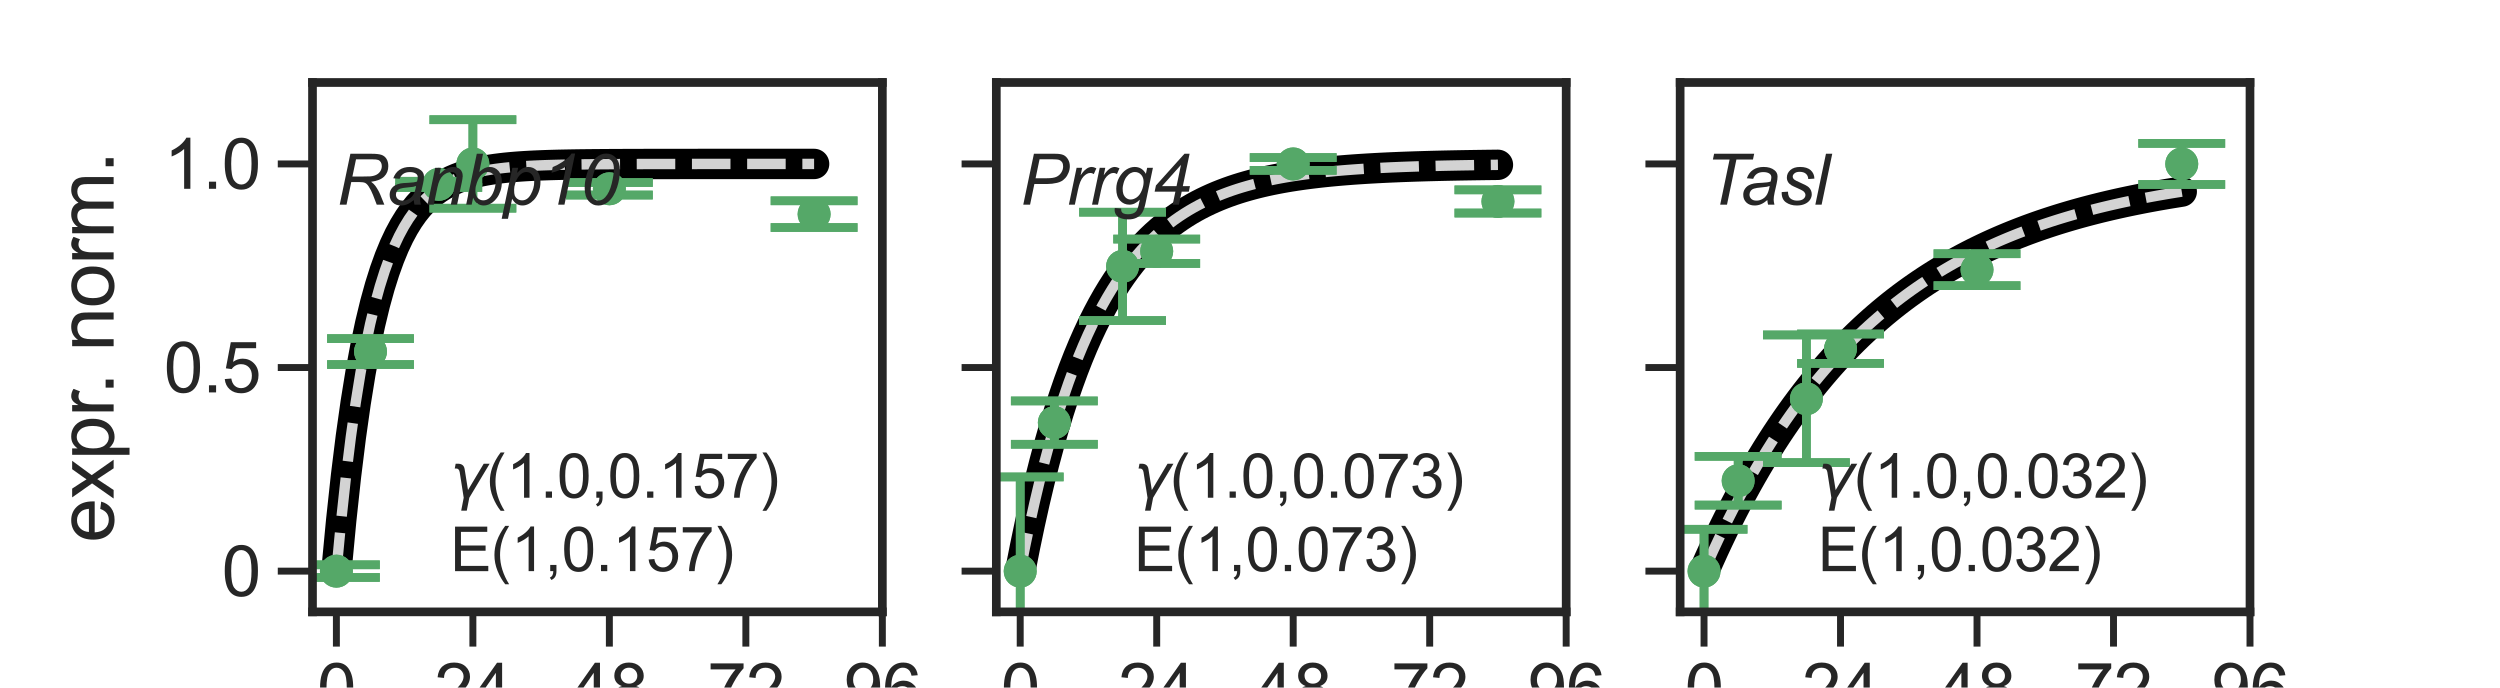 <?xml version="1.0" encoding="utf-8" standalone="no"?>
<!DOCTYPE svg PUBLIC "-//W3C//DTD SVG 1.1//EN"
  "http://www.w3.org/Graphics/SVG/1.1/DTD/svg11.dtd">
<svg xmlns:xlink="http://www.w3.org/1999/xlink" width="288pt" height="79.2pt" viewBox="0 0 288 79.2" xmlns="http://www.w3.org/2000/svg" version="1.1">
 <defs>
  <style type="text/css">*{stroke-linejoin: round; stroke-linecap: butt}</style>
 </defs>
 <g id="figure_1">
  <g id="patch_1">
   <path d="M 0 79.2 
L 288 79.2 
L 288 0 
L 0 0 
L 0 79.2 
z
" style="fill: none"/>
  </g>
  <g id="axes_1">
   <g id="patch_2">
    <path d="M 36 70.488 
L 101.647 70.488 
L 101.647 9.504 
L 36 9.504 
L 36 70.488 
z
" style="fill: none"/>
   </g>
   <g id="matplotlib.axis_1">
    <g id="xtick_1">
     <g id="line2d_1">
      <defs>
       <path id="m1d944e838f" d="M 0 0 
L 0 4 
" style="stroke: #262626; stroke-width: 0.8"/>
      </defs>
      <g>
       <use xlink:href="#m1d944e838f" x="38.752" y="70.488" style="fill: #262626; stroke: #262626; stroke-width: 0.8"/>
      </g>
     </g>
     <g id="text_1">
      <!-- 0 -->
      <g style="fill: #262626" transform="translate(36.527 82.214)scale(0.08 -0.08)">
       <defs>
        <path id="ArialMT-30" d="M 266 2259 
Q 266 3072 433 3567 
Q 600 4063 929 4331 
Q 1259 4600 1759 4600 
Q 2128 4600 2406 4451 
Q 2684 4303 2865 4023 
Q 3047 3744 3150 3342 
Q 3253 2941 3253 2259 
Q 3253 1453 3087 958 
Q 2922 463 2592 192 
Q 2263 -78 1759 -78 
Q 1097 -78 719 397 
Q 266 969 266 2259 
z
M 844 2259 
Q 844 1131 1108 757 
Q 1372 384 1759 384 
Q 2147 384 2411 759 
Q 2675 1134 2675 2259 
Q 2675 3391 2411 3762 
Q 2147 4134 1753 4134 
Q 1366 4134 1134 3806 
Q 844 3388 844 2259 
z
" transform="scale(0.016)"/>
       </defs>
       <use xlink:href="#ArialMT-30"/>
      </g>
     </g>
    </g>
    <g id="xtick_2">
     <g id="line2d_2">
      <g>
       <use xlink:href="#m1d944e838f" x="54.476" y="70.488" style="fill: #262626; stroke: #262626; stroke-width: 0.8"/>
      </g>
     </g>
     <g id="text_2">
      <!-- 24 -->
      <g style="fill: #262626" transform="translate(50.027 82.214)scale(0.08 -0.08)">
       <defs>
        <path id="ArialMT-32" d="M 3222 541 
L 3222 0 
L 194 0 
Q 188 203 259 391 
Q 375 700 629 1000 
Q 884 1300 1366 1694 
Q 2113 2306 2375 2664 
Q 2638 3022 2638 3341 
Q 2638 3675 2398 3904 
Q 2159 4134 1775 4134 
Q 1369 4134 1125 3890 
Q 881 3647 878 3216 
L 300 3275 
Q 359 3922 746 4261 
Q 1134 4600 1788 4600 
Q 2447 4600 2831 4234 
Q 3216 3869 3216 3328 
Q 3216 3053 3103 2787 
Q 2991 2522 2730 2228 
Q 2469 1934 1863 1422 
Q 1356 997 1212 845 
Q 1069 694 975 541 
L 3222 541 
z
" transform="scale(0.016)"/>
        <path id="ArialMT-34" d="M 2069 0 
L 2069 1097 
L 81 1097 
L 81 1613 
L 2172 4581 
L 2631 4581 
L 2631 1613 
L 3250 1613 
L 3250 1097 
L 2631 1097 
L 2631 0 
L 2069 0 
z
M 2069 1613 
L 2069 3678 
L 634 1613 
L 2069 1613 
z
" transform="scale(0.016)"/>
       </defs>
       <use xlink:href="#ArialMT-32"/>
       <use xlink:href="#ArialMT-34" x="55.615"/>
      </g>
     </g>
    </g>
    <g id="xtick_3">
     <g id="line2d_3">
      <g>
       <use xlink:href="#m1d944e838f" x="70.199" y="70.488" style="fill: #262626; stroke: #262626; stroke-width: 0.8"/>
      </g>
     </g>
     <g id="text_3">
      <!-- 48 -->
      <g style="fill: #262626" transform="translate(65.751 82.214)scale(0.08 -0.08)">
       <defs>
        <path id="ArialMT-38" d="M 1131 2484 
Q 781 2613 612 2850 
Q 444 3088 444 3419 
Q 444 3919 803 4259 
Q 1163 4600 1759 4600 
Q 2359 4600 2725 4251 
Q 3091 3903 3091 3403 
Q 3091 3084 2923 2848 
Q 2756 2613 2416 2484 
Q 2838 2347 3058 2040 
Q 3278 1734 3278 1309 
Q 3278 722 2862 322 
Q 2447 -78 1769 -78 
Q 1091 -78 675 323 
Q 259 725 259 1325 
Q 259 1772 486 2073 
Q 713 2375 1131 2484 
z
M 1019 3438 
Q 1019 3113 1228 2906 
Q 1438 2700 1772 2700 
Q 2097 2700 2305 2904 
Q 2513 3109 2513 3406 
Q 2513 3716 2298 3927 
Q 2084 4138 1766 4138 
Q 1444 4138 1231 3931 
Q 1019 3725 1019 3438 
z
M 838 1322 
Q 838 1081 952 856 
Q 1066 631 1291 507 
Q 1516 384 1775 384 
Q 2178 384 2440 643 
Q 2703 903 2703 1303 
Q 2703 1709 2433 1975 
Q 2163 2241 1756 2241 
Q 1359 2241 1098 1978 
Q 838 1716 838 1322 
z
" transform="scale(0.016)"/>
       </defs>
       <use xlink:href="#ArialMT-34"/>
       <use xlink:href="#ArialMT-38" x="55.615"/>
      </g>
     </g>
    </g>
    <g id="xtick_4">
     <g id="line2d_4">
      <g>
       <use xlink:href="#m1d944e838f" x="85.923" y="70.488" style="fill: #262626; stroke: #262626; stroke-width: 0.8"/>
      </g>
     </g>
     <g id="text_4">
      <!-- 72 -->
      <g style="fill: #262626" transform="translate(81.474 82.214)scale(0.08 -0.08)">
       <defs>
        <path id="ArialMT-37" d="M 303 3981 
L 303 4522 
L 3269 4522 
L 3269 4084 
Q 2831 3619 2401 2847 
Q 1972 2075 1738 1259 
Q 1569 684 1522 0 
L 944 0 
Q 953 541 1156 1306 
Q 1359 2072 1739 2783 
Q 2119 3494 2547 3981 
L 303 3981 
z
" transform="scale(0.016)"/>
       </defs>
       <use xlink:href="#ArialMT-37"/>
       <use xlink:href="#ArialMT-32" x="55.615"/>
      </g>
     </g>
    </g>
    <g id="xtick_5">
     <g id="line2d_5">
      <g>
       <use xlink:href="#m1d944e838f" x="101.647" y="70.488" style="fill: #262626; stroke: #262626; stroke-width: 0.8"/>
      </g>
     </g>
     <g id="text_5">
      <!-- 96 -->
      <g style="fill: #262626" transform="translate(97.198 82.214)scale(0.08 -0.08)">
       <defs>
        <path id="ArialMT-39" d="M 350 1059 
L 891 1109 
Q 959 728 1153 556 
Q 1347 384 1650 384 
Q 1909 384 2104 503 
Q 2300 622 2425 820 
Q 2550 1019 2634 1356 
Q 2719 1694 2719 2044 
Q 2719 2081 2716 2156 
Q 2547 1888 2255 1720 
Q 1963 1553 1622 1553 
Q 1053 1553 659 1965 
Q 266 2378 266 3053 
Q 266 3750 677 4175 
Q 1088 4600 1706 4600 
Q 2153 4600 2523 4359 
Q 2894 4119 3086 3673 
Q 3278 3228 3278 2384 
Q 3278 1506 3087 986 
Q 2897 466 2520 194 
Q 2144 -78 1638 -78 
Q 1100 -78 759 220 
Q 419 519 350 1059 
z
M 2653 3081 
Q 2653 3566 2395 3850 
Q 2138 4134 1775 4134 
Q 1400 4134 1122 3828 
Q 844 3522 844 3034 
Q 844 2597 1108 2323 
Q 1372 2050 1759 2050 
Q 2150 2050 2401 2323 
Q 2653 2597 2653 3081 
z
" transform="scale(0.016)"/>
        <path id="ArialMT-36" d="M 3184 3459 
L 2625 3416 
Q 2550 3747 2413 3897 
Q 2184 4138 1850 4138 
Q 1581 4138 1378 3988 
Q 1113 3794 959 3422 
Q 806 3050 800 2363 
Q 1003 2672 1297 2822 
Q 1591 2972 1913 2972 
Q 2475 2972 2870 2558 
Q 3266 2144 3266 1488 
Q 3266 1056 3080 686 
Q 2894 316 2569 119 
Q 2244 -78 1831 -78 
Q 1128 -78 684 439 
Q 241 956 241 2144 
Q 241 3472 731 4075 
Q 1159 4600 1884 4600 
Q 2425 4600 2770 4297 
Q 3116 3994 3184 3459 
z
M 888 1484 
Q 888 1194 1011 928 
Q 1134 663 1356 523 
Q 1578 384 1822 384 
Q 2178 384 2434 671 
Q 2691 959 2691 1453 
Q 2691 1928 2437 2201 
Q 2184 2475 1800 2475 
Q 1419 2475 1153 2201 
Q 888 1928 888 1484 
z
" transform="scale(0.016)"/>
       </defs>
       <use xlink:href="#ArialMT-39"/>
       <use xlink:href="#ArialMT-36" x="55.615"/>
      </g>
     </g>
    </g>
    <g id="text_6">
     <!-- time (h) -->
     <g style="fill: #262626" transform="translate(53.573 94.356)scale(0.09 -0.09)">
      <defs>
       <path id="ArialMT-74" d="M 1650 503 
L 1731 6 
Q 1494 -44 1306 -44 
Q 1000 -44 831 53 
Q 663 150 594 308 
Q 525 466 525 972 
L 525 2881 
L 113 2881 
L 113 3319 
L 525 3319 
L 525 4141 
L 1084 4478 
L 1084 3319 
L 1650 3319 
L 1650 2881 
L 1084 2881 
L 1084 941 
Q 1084 700 1114 631 
Q 1144 563 1211 522 
Q 1278 481 1403 481 
Q 1497 481 1650 503 
z
" transform="scale(0.016)"/>
       <path id="ArialMT-69" d="M 425 3934 
L 425 4581 
L 988 4581 
L 988 3934 
L 425 3934 
z
M 425 0 
L 425 3319 
L 988 3319 
L 988 0 
L 425 0 
z
" transform="scale(0.016)"/>
       <path id="ArialMT-6d" d="M 422 0 
L 422 3319 
L 925 3319 
L 925 2853 
Q 1081 3097 1340 3245 
Q 1600 3394 1931 3394 
Q 2300 3394 2536 3241 
Q 2772 3088 2869 2813 
Q 3263 3394 3894 3394 
Q 4388 3394 4653 3120 
Q 4919 2847 4919 2278 
L 4919 0 
L 4359 0 
L 4359 2091 
Q 4359 2428 4304 2576 
Q 4250 2725 4106 2815 
Q 3963 2906 3769 2906 
Q 3419 2906 3187 2673 
Q 2956 2441 2956 1928 
L 2956 0 
L 2394 0 
L 2394 2156 
Q 2394 2531 2256 2718 
Q 2119 2906 1806 2906 
Q 1569 2906 1367 2781 
Q 1166 2656 1075 2415 
Q 984 2175 984 1722 
L 984 0 
L 422 0 
z
" transform="scale(0.016)"/>
       <path id="ArialMT-65" d="M 2694 1069 
L 3275 997 
Q 3138 488 2766 206 
Q 2394 -75 1816 -75 
Q 1088 -75 661 373 
Q 234 822 234 1631 
Q 234 2469 665 2931 
Q 1097 3394 1784 3394 
Q 2450 3394 2872 2941 
Q 3294 2488 3294 1666 
Q 3294 1616 3291 1516 
L 816 1516 
Q 847 969 1125 678 
Q 1403 388 1819 388 
Q 2128 388 2347 550 
Q 2566 713 2694 1069 
z
M 847 1978 
L 2700 1978 
Q 2663 2397 2488 2606 
Q 2219 2931 1791 2931 
Q 1403 2931 1139 2672 
Q 875 2413 847 1978 
z
" transform="scale(0.016)"/>
       <path id="ArialMT-20" transform="scale(0.016)"/>
       <path id="ArialMT-28" d="M 1497 -1347 
Q 1031 -759 709 28 
Q 388 816 388 1659 
Q 388 2403 628 3084 
Q 909 3875 1497 4659 
L 1900 4659 
Q 1522 4009 1400 3731 
Q 1209 3300 1100 2831 
Q 966 2247 966 1656 
Q 966 153 1900 -1347 
L 1497 -1347 
z
" transform="scale(0.016)"/>
       <path id="ArialMT-68" d="M 422 0 
L 422 4581 
L 984 4581 
L 984 2938 
Q 1378 3394 1978 3394 
Q 2347 3394 2619 3248 
Q 2891 3103 3008 2847 
Q 3125 2591 3125 2103 
L 3125 0 
L 2563 0 
L 2563 2103 
Q 2563 2525 2380 2717 
Q 2197 2909 1863 2909 
Q 1613 2909 1392 2779 
Q 1172 2650 1078 2428 
Q 984 2206 984 1816 
L 984 0 
L 422 0 
z
" transform="scale(0.016)"/>
       <path id="ArialMT-29" d="M 791 -1347 
L 388 -1347 
Q 1322 153 1322 1656 
Q 1322 2244 1188 2822 
Q 1081 3291 891 3722 
Q 769 4003 388 4659 
L 791 4659 
Q 1378 3875 1659 3084 
Q 1900 2403 1900 1659 
Q 1900 816 1576 28 
Q 1253 -759 791 -1347 
z
" transform="scale(0.016)"/>
      </defs>
      <use xlink:href="#ArialMT-74"/>
      <use xlink:href="#ArialMT-69" x="27.783"/>
      <use xlink:href="#ArialMT-6d" x="50"/>
      <use xlink:href="#ArialMT-65" x="133.301"/>
      <use xlink:href="#ArialMT-20" x="188.916"/>
      <use xlink:href="#ArialMT-28" x="216.699"/>
      <use xlink:href="#ArialMT-68" x="250"/>
      <use xlink:href="#ArialMT-29" x="305.615"/>
     </g>
    </g>
   </g>
   <g id="matplotlib.axis_2">
    <g id="ytick_1">
     <g id="line2d_6">
      <defs>
       <path id="meabfa1e445" d="M 0 0 
L -4 0 
" style="stroke: #262626; stroke-width: 0.8"/>
      </defs>
      <g>
       <use xlink:href="#meabfa1e445" x="36" y="65.797" style="fill: #262626; stroke: #262626; stroke-width: 0.8"/>
      </g>
     </g>
     <g id="text_7">
      <!-- 0 -->
      <g style="fill: #262626" transform="translate(25.551 68.66)scale(0.08 -0.08)">
       <use xlink:href="#ArialMT-30"/>
      </g>
     </g>
    </g>
    <g id="ytick_2">
     <g id="line2d_7">
      <g>
       <use xlink:href="#meabfa1e445" x="36" y="42.342" style="fill: #262626; stroke: #262626; stroke-width: 0.8"/>
      </g>
     </g>
     <g id="text_8">
      <!-- 0.5 -->
      <g style="fill: #262626" transform="translate(18.88 45.205)scale(0.08 -0.08)">
       <defs>
        <path id="ArialMT-2e" d="M 581 0 
L 581 641 
L 1222 641 
L 1222 0 
L 581 0 
z
" transform="scale(0.016)"/>
        <path id="ArialMT-35" d="M 266 1200 
L 856 1250 
Q 922 819 1161 601 
Q 1400 384 1738 384 
Q 2144 384 2425 690 
Q 2706 997 2706 1503 
Q 2706 1984 2436 2262 
Q 2166 2541 1728 2541 
Q 1456 2541 1237 2417 
Q 1019 2294 894 2097 
L 366 2166 
L 809 4519 
L 3088 4519 
L 3088 3981 
L 1259 3981 
L 1013 2750 
Q 1425 3038 1878 3038 
Q 2478 3038 2890 2622 
Q 3303 2206 3303 1553 
Q 3303 931 2941 478 
Q 2500 -78 1738 -78 
Q 1113 -78 717 272 
Q 322 622 266 1200 
z
" transform="scale(0.016)"/>
       </defs>
       <use xlink:href="#ArialMT-30"/>
       <use xlink:href="#ArialMT-2e" x="55.615"/>
       <use xlink:href="#ArialMT-35" x="83.398"/>
      </g>
     </g>
    </g>
    <g id="ytick_3">
     <g id="line2d_8">
      <g>
       <use xlink:href="#meabfa1e445" x="36" y="18.886" style="fill: #262626; stroke: #262626; stroke-width: 0.8"/>
      </g>
     </g>
     <g id="text_9">
      <!-- 1.0 -->
      <g style="fill: #262626" transform="translate(18.88 21.749)scale(0.08 -0.08)">
       <defs>
        <path id="ArialMT-31" d="M 2384 0 
L 1822 0 
L 1822 3584 
Q 1619 3391 1289 3197 
Q 959 3003 697 2906 
L 697 3450 
Q 1169 3672 1522 3987 
Q 1875 4303 2022 4600 
L 2384 4600 
L 2384 0 
z
" transform="scale(0.016)"/>
       </defs>
       <use xlink:href="#ArialMT-31"/>
       <use xlink:href="#ArialMT-2e" x="55.615"/>
       <use xlink:href="#ArialMT-30" x="83.398"/>
      </g>
     </g>
    </g>
    <g id="text_10">
     <!-- expr. norm. -->
     <g style="fill: #262626" transform="translate(13.091 62.504)rotate(-90)scale(0.09 -0.09)">
      <defs>
       <path id="ArialMT-78" d="M 47 0 
L 1259 1725 
L 138 3319 
L 841 3319 
L 1350 2541 
Q 1494 2319 1581 2169 
Q 1719 2375 1834 2534 
L 2394 3319 
L 3066 3319 
L 1919 1756 
L 3153 0 
L 2463 0 
L 1781 1031 
L 1600 1309 
L 728 0 
L 47 0 
z
" transform="scale(0.016)"/>
       <path id="ArialMT-70" d="M 422 -1272 
L 422 3319 
L 934 3319 
L 934 2888 
Q 1116 3141 1344 3267 
Q 1572 3394 1897 3394 
Q 2322 3394 2647 3175 
Q 2972 2956 3137 2557 
Q 3303 2159 3303 1684 
Q 3303 1175 3120 767 
Q 2938 359 2589 142 
Q 2241 -75 1856 -75 
Q 1575 -75 1351 44 
Q 1128 163 984 344 
L 984 -1272 
L 422 -1272 
z
M 931 1641 
Q 931 1000 1190 694 
Q 1450 388 1819 388 
Q 2194 388 2461 705 
Q 2728 1022 2728 1688 
Q 2728 2322 2467 2637 
Q 2206 2953 1844 2953 
Q 1484 2953 1207 2617 
Q 931 2281 931 1641 
z
" transform="scale(0.016)"/>
       <path id="ArialMT-72" d="M 416 0 
L 416 3319 
L 922 3319 
L 922 2816 
Q 1116 3169 1280 3281 
Q 1444 3394 1641 3394 
Q 1925 3394 2219 3213 
L 2025 2691 
Q 1819 2813 1613 2813 
Q 1428 2813 1281 2702 
Q 1134 2591 1072 2394 
Q 978 2094 978 1738 
L 978 0 
L 416 0 
z
" transform="scale(0.016)"/>
       <path id="ArialMT-6e" d="M 422 0 
L 422 3319 
L 928 3319 
L 928 2847 
Q 1294 3394 1984 3394 
Q 2284 3394 2536 3286 
Q 2788 3178 2913 3003 
Q 3038 2828 3088 2588 
Q 3119 2431 3119 2041 
L 3119 0 
L 2556 0 
L 2556 2019 
Q 2556 2363 2490 2533 
Q 2425 2703 2258 2804 
Q 2091 2906 1866 2906 
Q 1506 2906 1245 2678 
Q 984 2450 984 1813 
L 984 0 
L 422 0 
z
" transform="scale(0.016)"/>
       <path id="ArialMT-6f" d="M 213 1659 
Q 213 2581 725 3025 
Q 1153 3394 1769 3394 
Q 2453 3394 2887 2945 
Q 3322 2497 3322 1706 
Q 3322 1066 3130 698 
Q 2938 331 2570 128 
Q 2203 -75 1769 -75 
Q 1072 -75 642 372 
Q 213 819 213 1659 
z
M 791 1659 
Q 791 1022 1069 705 
Q 1347 388 1769 388 
Q 2188 388 2466 706 
Q 2744 1025 2744 1678 
Q 2744 2294 2464 2611 
Q 2184 2928 1769 2928 
Q 1347 2928 1069 2612 
Q 791 2297 791 1659 
z
" transform="scale(0.016)"/>
      </defs>
      <use xlink:href="#ArialMT-65"/>
      <use xlink:href="#ArialMT-78" x="55.615"/>
      <use xlink:href="#ArialMT-70" x="105.615"/>
      <use xlink:href="#ArialMT-72" x="161.23"/>
      <use xlink:href="#ArialMT-2e" x="189.031"/>
      <use xlink:href="#ArialMT-20" x="216.814"/>
      <use xlink:href="#ArialMT-6e" x="244.598"/>
      <use xlink:href="#ArialMT-6f" x="300.213"/>
      <use xlink:href="#ArialMT-72" x="355.828"/>
      <use xlink:href="#ArialMT-6d" x="389.129"/>
      <use xlink:href="#ArialMT-2e" x="472.43"/>
     </g>
    </g>
   </g>
   <g id="line2d_9">
    <path d="M 38.752 65.797 
L 39.308 59.935 
L 39.863 54.805 
L 40.419 50.317 
L 40.975 46.389 
L 41.531 42.952 
L 42.087 39.945 
L 42.643 37.314 
L 43.199 35.011 
L 43.755 32.996 
L 44.311 31.233 
L 44.867 29.69 
L 45.422 28.34 
L 45.978 27.159 
L 46.534 26.125 
L 47.09 25.22 
L 47.646 24.429 
L 48.202 23.736 
L 48.758 23.13 
L 49.314 22.6 
L 49.87 22.136 
L 50.425 21.73 
L 50.981 21.374 
L 51.537 21.063 
L 52.093 20.791 
L 52.649 20.553 
L 53.205 20.345 
L 53.761 20.163 
L 54.317 20.003 
L 54.873 19.864 
L 55.428 19.741 
L 55.984 19.635 
L 56.54 19.541 
L 57.096 19.459 
L 57.652 19.388 
L 58.208 19.325 
L 58.764 19.27 
L 59.32 19.222 
L 59.876 19.18 
L 60.432 19.143 
L 60.987 19.111 
L 61.543 19.083 
L 62.099 19.059 
L 62.655 19.037 
L 63.211 19.018 
L 63.767 19.002 
L 64.323 18.987 
L 64.879 18.975 
L 65.435 18.964 
L 65.99 18.954 
L 66.546 18.945 
L 67.102 18.938 
L 67.658 18.932 
L 68.214 18.926 
L 68.77 18.921 
L 69.326 18.917 
L 69.882 18.913 
L 70.438 18.909 
L 70.993 18.907 
L 71.549 18.904 
L 72.105 18.902 
L 72.661 18.9 
L 73.217 18.898 
L 73.773 18.897 
L 74.329 18.895 
L 74.885 18.894 
L 75.441 18.893 
L 75.997 18.892 
L 76.552 18.892 
L 77.108 18.891 
L 77.664 18.89 
L 78.22 18.89 
L 78.776 18.889 
L 79.332 18.889 
L 79.888 18.889 
L 80.444 18.888 
L 81 18.888 
L 81.555 18.888 
L 82.111 18.888 
L 82.667 18.887 
L 83.223 18.887 
L 83.779 18.887 
L 84.335 18.887 
L 84.891 18.887 
L 85.447 18.887 
L 86.003 18.887 
L 86.559 18.887 
L 87.114 18.887 
L 87.67 18.887 
L 88.226 18.886 
L 88.782 18.886 
L 89.338 18.886 
L 89.894 18.886 
L 90.45 18.886 
L 91.006 18.886 
L 91.562 18.886 
L 92.117 18.886 
L 92.673 18.886 
L 93.229 18.886 
L 93.785 18.886 
" clip-path="url(#pa3f79385e8)" style="fill: none; stroke: #000000; stroke-width: 3.5; stroke-linecap: round"/>
   </g>
   <g id="line2d_10">
    <path d="M 38.752 65.797 
L 39.308 59.935 
L 39.863 54.805 
L 40.419 50.317 
L 40.975 46.389 
L 41.531 42.952 
L 42.087 39.945 
L 42.643 37.314 
L 43.199 35.011 
L 43.755 32.996 
L 44.311 31.233 
L 44.867 29.69 
L 45.422 28.34 
L 45.978 27.159 
L 46.534 26.125 
L 47.09 25.22 
L 47.646 24.429 
L 48.202 23.736 
L 48.758 23.13 
L 49.314 22.6 
L 49.87 22.136 
L 50.425 21.73 
L 50.981 21.374 
L 51.537 21.063 
L 52.093 20.791 
L 52.649 20.553 
L 53.205 20.345 
L 53.761 20.163 
L 54.317 20.003 
L 54.873 19.864 
L 55.428 19.741 
L 55.984 19.635 
L 56.54 19.541 
L 57.096 19.459 
L 57.652 19.388 
L 58.208 19.325 
L 58.764 19.27 
L 59.32 19.222 
L 59.876 19.18 
L 60.432 19.143 
L 60.987 19.111 
L 61.543 19.083 
L 62.099 19.059 
L 62.655 19.037 
L 63.211 19.018 
L 63.767 19.002 
L 64.323 18.987 
L 64.879 18.975 
L 65.435 18.964 
L 65.99 18.954 
L 66.546 18.945 
L 67.102 18.938 
L 67.658 18.932 
L 68.214 18.926 
L 68.77 18.921 
L 69.326 18.917 
L 69.882 18.913 
L 70.438 18.909 
L 70.993 18.907 
L 71.549 18.904 
L 72.105 18.902 
L 72.661 18.9 
L 73.217 18.898 
L 73.773 18.897 
L 74.329 18.895 
L 74.885 18.894 
L 75.441 18.893 
L 75.997 18.892 
L 76.552 18.892 
L 77.108 18.891 
L 77.664 18.89 
L 78.22 18.89 
L 78.776 18.889 
L 79.332 18.889 
L 79.888 18.889 
L 80.444 18.888 
L 81 18.888 
L 81.555 18.888 
L 82.111 18.888 
L 82.667 18.887 
L 83.223 18.887 
L 83.779 18.887 
L 84.335 18.887 
L 84.891 18.887 
L 85.447 18.887 
L 86.003 18.887 
L 86.559 18.887 
L 87.114 18.887 
L 87.67 18.887 
L 88.226 18.886 
L 88.782 18.886 
L 89.338 18.886 
L 89.894 18.886 
L 90.45 18.886 
L 91.006 18.886 
L 91.562 18.886 
L 92.117 18.886 
L 92.673 18.886 
L 93.229 18.886 
L 93.785 18.886 
" clip-path="url(#pa3f79385e8)" style="fill: none; stroke-dasharray: 4.44,1.92; stroke-dashoffset: 0; stroke: #d3d3d3; stroke-width: 1.2"/>
   </g>
   <g id="LineCollection_1">
    <path d="M 38.752 66.527 
L 38.752 65.067 
" clip-path="url(#pa3f79385e8)" style="fill: none; stroke: #55a868"/>
    <path d="M 38.752 66.527 
L 38.752 65.067 
" clip-path="url(#pa3f79385e8)" style="fill: none; stroke: #55a868"/>
    <path d="M 42.683 41.993 
L 42.683 39.004 
" clip-path="url(#pa3f79385e8)" style="fill: none; stroke: #55a868"/>
    <path d="M 42.683 41.993 
L 42.683 39.004 
" clip-path="url(#pa3f79385e8)" style="fill: none; stroke: #55a868"/>
    <path d="M 50.545 21.592 
L 50.545 20.885 
" clip-path="url(#pa3f79385e8)" style="fill: none; stroke: #55a868"/>
    <path d="M 50.545 21.592 
L 50.545 20.885 
" clip-path="url(#pa3f79385e8)" style="fill: none; stroke: #55a868"/>
    <path d="M 54.476 23.982 
L 54.476 13.79 
" clip-path="url(#pa3f79385e8)" style="fill: none; stroke: #55a868"/>
    <path d="M 54.476 23.982 
L 54.476 13.79 
" clip-path="url(#pa3f79385e8)" style="fill: none; stroke: #55a868"/>
    <path d="M 70.199 22.467 
L 70.199 21.029 
" clip-path="url(#pa3f79385e8)" style="fill: none; stroke: #55a868"/>
    <path d="M 70.199 22.467 
L 70.199 21.029 
" clip-path="url(#pa3f79385e8)" style="fill: none; stroke: #55a868"/>
    <path d="M 93.785 26.211 
L 93.785 23.133 
" clip-path="url(#pa3f79385e8)" style="fill: none; stroke: #55a868"/>
    <path d="M 93.785 26.211 
L 93.785 23.133 
" clip-path="url(#pa3f79385e8)" style="fill: none; stroke: #55a868"/>
   </g>
   <g id="line2d_11">
    <defs>
     <path id="mc027183f78" d="M 5 0 
L -5 -0 
" style="stroke: #55a868"/>
    </defs>
    <g clip-path="url(#pa3f79385e8)">
     <use xlink:href="#mc027183f78" x="38.752" y="66.527" style="fill: #55a868; stroke: #55a868"/>
     <use xlink:href="#mc027183f78" x="38.752" y="66.527" style="fill: #55a868; stroke: #55a868"/>
     <use xlink:href="#mc027183f78" x="42.683" y="41.993" style="fill: #55a868; stroke: #55a868"/>
     <use xlink:href="#mc027183f78" x="42.683" y="41.993" style="fill: #55a868; stroke: #55a868"/>
     <use xlink:href="#mc027183f78" x="50.545" y="21.592" style="fill: #55a868; stroke: #55a868"/>
     <use xlink:href="#mc027183f78" x="50.545" y="21.592" style="fill: #55a868; stroke: #55a868"/>
     <use xlink:href="#mc027183f78" x="54.476" y="23.982" style="fill: #55a868; stroke: #55a868"/>
     <use xlink:href="#mc027183f78" x="54.476" y="23.982" style="fill: #55a868; stroke: #55a868"/>
     <use xlink:href="#mc027183f78" x="70.199" y="22.467" style="fill: #55a868; stroke: #55a868"/>
     <use xlink:href="#mc027183f78" x="70.199" y="22.467" style="fill: #55a868; stroke: #55a868"/>
     <use xlink:href="#mc027183f78" x="93.785" y="26.211" style="fill: #55a868; stroke: #55a868"/>
     <use xlink:href="#mc027183f78" x="93.785" y="26.211" style="fill: #55a868; stroke: #55a868"/>
    </g>
   </g>
   <g id="line2d_12">
    <g clip-path="url(#pa3f79385e8)">
     <use xlink:href="#mc027183f78" x="38.752" y="65.067" style="fill: #55a868; stroke: #55a868"/>
     <use xlink:href="#mc027183f78" x="38.752" y="65.067" style="fill: #55a868; stroke: #55a868"/>
     <use xlink:href="#mc027183f78" x="42.683" y="39.004" style="fill: #55a868; stroke: #55a868"/>
     <use xlink:href="#mc027183f78" x="42.683" y="39.004" style="fill: #55a868; stroke: #55a868"/>
     <use xlink:href="#mc027183f78" x="50.545" y="20.885" style="fill: #55a868; stroke: #55a868"/>
     <use xlink:href="#mc027183f78" x="50.545" y="20.885" style="fill: #55a868; stroke: #55a868"/>
     <use xlink:href="#mc027183f78" x="54.476" y="13.79" style="fill: #55a868; stroke: #55a868"/>
     <use xlink:href="#mc027183f78" x="54.476" y="13.79" style="fill: #55a868; stroke: #55a868"/>
     <use xlink:href="#mc027183f78" x="70.199" y="21.029" style="fill: #55a868; stroke: #55a868"/>
     <use xlink:href="#mc027183f78" x="70.199" y="21.029" style="fill: #55a868; stroke: #55a868"/>
     <use xlink:href="#mc027183f78" x="93.785" y="23.133" style="fill: #55a868; stroke: #55a868"/>
     <use xlink:href="#mc027183f78" x="93.785" y="23.133" style="fill: #55a868; stroke: #55a868"/>
    </g>
   </g>
   <g id="line2d_13">
    <defs>
     <path id="m828be233dd" d="M 0 1.4 
C 0.371 1.4 0.727 1.252 0.99 0.99 
C 1.252 0.727 1.4 0.371 1.4 0 
C 1.4 -0.371 1.252 -0.727 0.99 -0.99 
C 0.727 -1.252 0.371 -1.4 0 -1.4 
C -0.371 -1.4 -0.727 -1.252 -0.99 -0.99 
C -1.252 -0.727 -1.4 -0.371 -1.4 0 
C -1.4 0.371 -1.252 0.727 -0.99 0.99 
C -0.727 1.252 -0.371 1.4 0 1.4 
z
" style="stroke: #55a868"/>
    </defs>
    <g clip-path="url(#pa3f79385e8)">
     <use xlink:href="#m828be233dd" x="38.752" y="65.797" style="fill: #55a868; stroke: #55a868"/>
     <use xlink:href="#m828be233dd" x="38.752" y="65.797" style="fill: #55a868; stroke: #55a868"/>
     <use xlink:href="#m828be233dd" x="42.683" y="40.499" style="fill: #55a868; stroke: #55a868"/>
     <use xlink:href="#m828be233dd" x="42.683" y="40.499" style="fill: #55a868; stroke: #55a868"/>
     <use xlink:href="#m828be233dd" x="50.545" y="21.238" style="fill: #55a868; stroke: #55a868"/>
     <use xlink:href="#m828be233dd" x="50.545" y="21.238" style="fill: #55a868; stroke: #55a868"/>
     <use xlink:href="#m828be233dd" x="54.476" y="18.886" style="fill: #55a868; stroke: #55a868"/>
     <use xlink:href="#m828be233dd" x="54.476" y="18.886" style="fill: #55a868; stroke: #55a868"/>
     <use xlink:href="#m828be233dd" x="70.199" y="21.748" style="fill: #55a868; stroke: #55a868"/>
     <use xlink:href="#m828be233dd" x="70.199" y="21.748" style="fill: #55a868; stroke: #55a868"/>
     <use xlink:href="#m828be233dd" x="93.785" y="24.672" style="fill: #55a868; stroke: #55a868"/>
     <use xlink:href="#m828be233dd" x="93.785" y="24.672" style="fill: #55a868; stroke: #55a868"/>
    </g>
   </g>
   <g id="patch_3">
    <path d="M 36 70.488 
L 36 9.504 
" style="fill: none; stroke: #262626; stroke-linejoin: miter; stroke-linecap: square"/>
   </g>
   <g id="patch_4">
    <path d="M 101.647 70.488 
L 101.647 9.504 
" style="fill: none; stroke: #262626; stroke-linejoin: miter; stroke-linecap: square"/>
   </g>
   <g id="patch_5">
    <path d="M 36 70.488 
L 101.647 70.488 
" style="fill: none; stroke: #262626; stroke-linejoin: miter; stroke-linecap: square"/>
   </g>
   <g id="patch_6">
    <path d="M 36 9.504 
L 101.647 9.504 
" style="fill: none; stroke: #262626; stroke-linejoin: miter; stroke-linecap: square"/>
   </g>
   <g id="text_11">
    <!-- E(1,0.157) -->
    <g style="fill: #262626" transform="translate(51.855 65.797)scale(0.07 -0.07)">
     <defs>
      <path id="ArialMT-45" d="M 506 0 
L 506 4581 
L 3819 4581 
L 3819 4041 
L 1113 4041 
L 1113 2638 
L 3647 2638 
L 3647 2100 
L 1113 2100 
L 1113 541 
L 3925 541 
L 3925 0 
L 506 0 
z
" transform="scale(0.016)"/>
      <path id="ArialMT-2c" d="M 569 0 
L 569 641 
L 1209 641 
L 1209 0 
Q 1209 -353 1084 -570 
Q 959 -788 688 -906 
L 531 -666 
Q 709 -588 793 -436 
Q 878 -284 888 0 
L 569 0 
z
" transform="scale(0.016)"/>
     </defs>
     <use xlink:href="#ArialMT-45"/>
     <use xlink:href="#ArialMT-28" x="66.699"/>
     <use xlink:href="#ArialMT-31" x="100"/>
     <use xlink:href="#ArialMT-2c" x="155.615"/>
     <use xlink:href="#ArialMT-30" x="183.398"/>
     <use xlink:href="#ArialMT-2e" x="239.014"/>
     <use xlink:href="#ArialMT-31" x="266.797"/>
     <use xlink:href="#ArialMT-35" x="322.412"/>
     <use xlink:href="#ArialMT-37" x="378.027"/>
     <use xlink:href="#ArialMT-29" x="433.643"/>
    </g>
   </g>
   <g id="text_12">
    <!-- $\gamma$(1.0,0.157) -->
    <g style="fill: #262626" transform="translate(51.855 57.353)scale(0.07 -0.07)">
     <defs>
      <path id="DejaVuSans-Oblique-3b3" d="M 1491 2950 
L 1838 788 
L 3456 3500 
L 4066 3500 
L 1972 0 
L 1713 -1331 
L 1138 -1331 
L 1397 0 
L 988 2613 
Q 925 3006 628 3006 
L 475 3006 
L 569 3500 
L 788 3500 
Q 1403 3500 1491 2950 
z
" transform="scale(0.016)"/>
     </defs>
     <use xlink:href="#DejaVuSans-Oblique-3b3" transform="translate(0 0.203)"/>
     <use xlink:href="#ArialMT-28" transform="translate(59.18 0.203)"/>
     <use xlink:href="#ArialMT-31" transform="translate(92.48 0.203)"/>
     <use xlink:href="#ArialMT-2e" transform="translate(148.096 0.203)"/>
     <use xlink:href="#ArialMT-30" transform="translate(175.879 0.203)"/>
     <use xlink:href="#ArialMT-2c" transform="translate(231.494 0.203)"/>
     <use xlink:href="#ArialMT-30" transform="translate(259.277 0.203)"/>
     <use xlink:href="#ArialMT-2e" transform="translate(314.893 0.203)"/>
     <use xlink:href="#ArialMT-31" transform="translate(342.676 0.203)"/>
     <use xlink:href="#ArialMT-35" transform="translate(398.291 0.203)"/>
     <use xlink:href="#ArialMT-37" transform="translate(452.156 0.203)"/>
     <use xlink:href="#ArialMT-29" transform="translate(507.771 0.203)"/>
    </g>
   </g>
   <g id="text_13">
    <!-- Ranbp10 -->
    <g style="fill: #262626" transform="translate(38.752 23.577)scale(0.08 -0.08)">
     <defs>
      <path id="Arial-ItalicMT-52" d="M 300 0 
L 1259 4581 
L 3181 4581 
Q 3750 4581 4044 4486 
Q 4338 4391 4505 4128 
Q 4672 3866 4672 3466 
Q 4672 2906 4306 2537 
Q 3941 2169 3125 2059 
Q 3375 1875 3503 1697 
Q 3791 1294 3966 863 
L 4316 0 
L 3631 0 
L 3303 853 
Q 3125 1316 2897 1653 
Q 2741 1888 2578 1961 
Q 2416 2034 2050 2034 
L 1338 2034 
L 913 0 
L 300 0 
z
M 1441 2531 
L 2288 2531 
Q 2875 2531 3053 2547 
Q 3400 2581 3622 2703 
Q 3844 2825 3966 3031 
Q 4088 3238 4088 3475 
Q 4088 3675 3997 3823 
Q 3906 3972 3759 4025 
Q 3613 4078 3259 4078 
L 1766 4078 
L 1441 2531 
z
" transform="scale(0.016)"/>
      <path id="Arial-ItalicMT-61" d="M 2450 413 
Q 2156 159 1884 42 
Q 1613 -75 1303 -75 
Q 844 -75 562 195 
Q 281 466 281 888 
Q 281 1166 407 1380 
Q 534 1594 743 1723 
Q 953 1853 1256 1909 
Q 1447 1947 1980 1969 
Q 2513 1991 2744 2081 
Q 2809 2313 2809 2466 
Q 2809 2663 2666 2775 
Q 2469 2931 2091 2931 
Q 1734 2931 1507 2773 
Q 1281 2616 1178 2325 
L 606 2375 
Q 781 2869 1161 3131 
Q 1541 3394 2119 3394 
Q 2734 3394 3094 3100 
Q 3369 2881 3369 2531 
Q 3369 2266 3291 1916 
L 3106 1091 
Q 3019 697 3019 450 
Q 3019 294 3088 0 
L 2516 0 
Q 2469 163 2450 413 
z
M 2659 1681 
Q 2541 1634 2405 1609 
Q 2269 1584 1950 1556 
Q 1456 1513 1253 1445 
Q 1050 1378 947 1231 
Q 844 1084 844 906 
Q 844 669 1008 516 
Q 1172 363 1475 363 
Q 1756 363 2015 511 
Q 2275 659 2425 925 
Q 2575 1191 2659 1681 
z
" transform="scale(0.016)"/>
      <path id="Arial-ItalicMT-6e" d="M 213 0 
L 906 3319 
L 1419 3319 
L 1297 2741 
Q 1631 3081 1922 3237 
Q 2213 3394 2516 3394 
Q 2919 3394 3148 3175 
Q 3378 2956 3378 2591 
Q 3378 2406 3297 2009 
L 2875 0 
L 2309 0 
L 2750 2103 
Q 2816 2409 2816 2556 
Q 2816 2722 2702 2825 
Q 2588 2928 2372 2928 
Q 1938 2928 1598 2615 
Q 1259 2303 1100 1544 
L 778 0 
L 213 0 
z
" transform="scale(0.016)"/>
      <path id="Arial-ItalicMT-62" d="M 213 0 
L 1169 4581 
L 1734 4581 
L 1394 2944 
Q 1663 3191 1881 3292 
Q 2100 3394 2338 3394 
Q 2803 3394 3114 3047 
Q 3425 2700 3425 2038 
Q 3425 1597 3300 1231 
Q 3175 866 2990 617 
Q 2806 369 2609 220 
Q 2413 72 2206 -1 
Q 2000 -75 1809 -75 
Q 1481 -75 1231 98 
Q 981 272 841 628 
L 709 0 
L 213 0 
z
M 1050 1363 
L 1047 1256 
Q 1047 831 1250 609 
Q 1453 388 1756 388 
Q 2053 388 2301 595 
Q 2550 803 2709 1243 
Q 2869 1684 2869 2056 
Q 2869 2475 2667 2706 
Q 2466 2938 2169 2938 
Q 1863 2938 1606 2702 
Q 1350 2466 1178 1975 
Q 1050 1609 1050 1363 
z
" transform="scale(0.016)"/>
      <path id="Arial-ItalicMT-70" d="M -66 -1272 
L 894 3319 
L 1416 3319 
L 1319 2856 
Q 1609 3159 1839 3276 
Q 2069 3394 2325 3394 
Q 2800 3394 3112 3048 
Q 3425 2703 3425 2059 
Q 3425 1541 3253 1114 
Q 3081 688 2831 428 
Q 2581 169 2325 47 
Q 2069 -75 1800 -75 
Q 1203 -75 875 531 
L 500 -1272 
L -66 -1272 
z
M 1053 1356 
Q 1053 984 1106 841 
Q 1184 638 1362 513 
Q 1541 388 1775 388 
Q 2263 388 2563 936 
Q 2863 1484 2863 2056 
Q 2863 2478 2661 2708 
Q 2459 2938 2159 2938 
Q 1944 2938 1759 2823 
Q 1575 2709 1417 2482 
Q 1259 2256 1156 1928 
Q 1053 1600 1053 1356 
z
" transform="scale(0.016)"/>
      <path id="Arial-ItalicMT-31" d="M 1541 0 
L 2266 3459 
Q 1797 3091 947 2869 
L 1053 3381 
Q 1475 3550 1886 3822 
Q 2297 4094 2503 4297 
Q 2628 4422 2741 4600 
L 3069 4600 
L 2109 0 
L 1541 0 
z
" transform="scale(0.016)"/>
      <path id="Arial-ItalicMT-30" d="M 453 1503 
Q 453 2084 626 2684 
Q 800 3284 1012 3643 
Q 1225 4003 1453 4206 
Q 1681 4409 1901 4504 
Q 2122 4600 2391 4600 
Q 2916 4600 3267 4209 
Q 3619 3819 3619 3081 
Q 3619 2322 3375 1578 
Q 3088 697 2575 256 
Q 2181 -78 1678 -78 
Q 1163 -78 808 326 
Q 453 731 453 1503 
z
M 1000 1359 
Q 1000 938 1141 700 
Q 1331 372 1706 372 
Q 2034 372 2303 669 
Q 2691 1088 2886 1895 
Q 3081 2703 3081 3216 
Q 3081 3709 2892 3928 
Q 2703 4147 2394 4147 
Q 2169 4147 1973 4031 
Q 1778 3916 1600 3634 
Q 1347 3238 1159 2447 
Q 1000 1772 1000 1359 
z
" transform="scale(0.016)"/>
     </defs>
     <use xlink:href="#Arial-ItalicMT-52"/>
     <use xlink:href="#Arial-ItalicMT-61" x="72.217"/>
     <use xlink:href="#Arial-ItalicMT-6e" x="127.832"/>
     <use xlink:href="#Arial-ItalicMT-62" x="183.447"/>
     <use xlink:href="#Arial-ItalicMT-70" x="239.062"/>
     <use xlink:href="#Arial-ItalicMT-31" x="294.678"/>
     <use xlink:href="#Arial-ItalicMT-30" x="350.293"/>
    </g>
   </g>
  </g>
  <g id="axes_2">
   <g id="patch_7">
    <path d="M 114.776 70.488 
L 180.424 70.488 
L 180.424 9.504 
L 114.776 9.504 
L 114.776 70.488 
z
" style="fill: none"/>
   </g>
   <g id="matplotlib.axis_3">
    <g id="xtick_6">
     <g id="line2d_14">
      <g>
       <use xlink:href="#m1d944e838f" x="117.528" y="70.488" style="fill: #262626; stroke: #262626; stroke-width: 0.8"/>
      </g>
     </g>
     <g id="text_14">
      <!-- 0 -->
      <g style="fill: #262626" transform="translate(115.304 82.214)scale(0.08 -0.08)">
       <use xlink:href="#ArialMT-30"/>
      </g>
     </g>
    </g>
    <g id="xtick_7">
     <g id="line2d_15">
      <g>
       <use xlink:href="#m1d944e838f" x="133.252" y="70.488" style="fill: #262626; stroke: #262626; stroke-width: 0.8"/>
      </g>
     </g>
     <g id="text_15">
      <!-- 24 -->
      <g style="fill: #262626" transform="translate(128.803 82.214)scale(0.08 -0.08)">
       <use xlink:href="#ArialMT-32"/>
       <use xlink:href="#ArialMT-34" x="55.615"/>
      </g>
     </g>
    </g>
    <g id="xtick_8">
     <g id="line2d_16">
      <g>
       <use xlink:href="#m1d944e838f" x="148.976" y="70.488" style="fill: #262626; stroke: #262626; stroke-width: 0.8"/>
      </g>
     </g>
     <g id="text_16">
      <!-- 48 -->
      <g style="fill: #262626" transform="translate(144.527 82.214)scale(0.08 -0.08)">
       <use xlink:href="#ArialMT-34"/>
       <use xlink:href="#ArialMT-38" x="55.615"/>
      </g>
     </g>
    </g>
    <g id="xtick_9">
     <g id="line2d_17">
      <g>
       <use xlink:href="#m1d944e838f" x="164.7" y="70.488" style="fill: #262626; stroke: #262626; stroke-width: 0.8"/>
      </g>
     </g>
     <g id="text_17">
      <!-- 72 -->
      <g style="fill: #262626" transform="translate(160.251 82.214)scale(0.08 -0.08)">
       <use xlink:href="#ArialMT-37"/>
       <use xlink:href="#ArialMT-32" x="55.615"/>
      </g>
     </g>
    </g>
    <g id="xtick_10">
     <g id="line2d_18">
      <g>
       <use xlink:href="#m1d944e838f" x="180.424" y="70.488" style="fill: #262626; stroke: #262626; stroke-width: 0.8"/>
      </g>
     </g>
     <g id="text_18">
      <!-- 96 -->
      <g style="fill: #262626" transform="translate(175.975 82.214)scale(0.08 -0.08)">
       <use xlink:href="#ArialMT-39"/>
       <use xlink:href="#ArialMT-36" x="55.615"/>
      </g>
     </g>
    </g>
    <g id="text_19">
     <!-- time (h) -->
     <g style="fill: #262626" transform="translate(132.35 94.356)scale(0.09 -0.09)">
      <use xlink:href="#ArialMT-74"/>
      <use xlink:href="#ArialMT-69" x="27.783"/>
      <use xlink:href="#ArialMT-6d" x="50"/>
      <use xlink:href="#ArialMT-65" x="133.301"/>
      <use xlink:href="#ArialMT-20" x="188.916"/>
      <use xlink:href="#ArialMT-28" x="216.699"/>
      <use xlink:href="#ArialMT-68" x="250"/>
      <use xlink:href="#ArialMT-29" x="305.615"/>
     </g>
    </g>
   </g>
   <g id="matplotlib.axis_4">
    <g id="ytick_4">
     <g id="line2d_19">
      <g>
       <use xlink:href="#meabfa1e445" x="114.776" y="65.797" style="fill: #262626; stroke: #262626; stroke-width: 0.8"/>
      </g>
     </g>
    </g>
    <g id="ytick_5">
     <g id="line2d_20">
      <g>
       <use xlink:href="#meabfa1e445" x="114.776" y="42.342" style="fill: #262626; stroke: #262626; stroke-width: 0.8"/>
      </g>
     </g>
    </g>
    <g id="ytick_6">
     <g id="line2d_21">
      <g>
       <use xlink:href="#meabfa1e445" x="114.776" y="18.886" style="fill: #262626; stroke: #262626; stroke-width: 0.8"/>
      </g>
     </g>
    </g>
   </g>
   <g id="line2d_22">
    <path d="M 117.528 65.797 
L 118.084 62.975 
L 118.64 60.324 
L 119.196 57.831 
L 119.752 55.489 
L 120.308 53.287 
L 120.864 51.218 
L 121.419 49.273 
L 121.975 47.446 
L 122.531 45.728 
L 123.087 44.113 
L 123.643 42.596 
L 124.199 41.17 
L 124.755 39.83 
L 125.311 38.57 
L 125.867 37.386 
L 126.422 36.273 
L 126.978 35.228 
L 127.534 34.245 
L 128.09 33.321 
L 128.646 32.453 
L 129.202 31.637 
L 129.758 30.87 
L 130.314 30.149 
L 130.87 29.472 
L 131.425 28.835 
L 131.981 28.237 
L 132.537 27.674 
L 133.093 27.146 
L 133.649 26.649 
L 134.205 26.182 
L 134.761 25.743 
L 135.317 25.331 
L 135.873 24.943 
L 136.429 24.579 
L 136.984 24.236 
L 137.54 23.915 
L 138.096 23.612 
L 138.652 23.328 
L 139.208 23.061 
L 139.764 22.81 
L 140.32 22.574 
L 140.876 22.352 
L 141.432 22.143 
L 141.987 21.947 
L 142.543 21.763 
L 143.099 21.59 
L 143.655 21.428 
L 144.211 21.275 
L 144.767 21.131 
L 145.323 20.996 
L 145.879 20.869 
L 146.435 20.75 
L 146.991 20.638 
L 147.546 20.532 
L 148.102 20.433 
L 148.658 20.34 
L 149.214 20.253 
L 149.77 20.171 
L 150.326 20.093 
L 150.882 20.021 
L 151.438 19.953 
L 151.994 19.888 
L 152.549 19.828 
L 153.105 19.771 
L 153.661 19.718 
L 154.217 19.668 
L 154.773 19.621 
L 155.329 19.577 
L 155.885 19.535 
L 156.441 19.496 
L 156.997 19.46 
L 157.552 19.425 
L 158.108 19.393 
L 158.664 19.362 
L 159.22 19.334 
L 159.776 19.307 
L 160.332 19.281 
L 160.888 19.258 
L 161.444 19.235 
L 162 19.214 
L 162.556 19.195 
L 163.111 19.176 
L 163.667 19.159 
L 164.223 19.142 
L 164.779 19.127 
L 165.335 19.112 
L 165.891 19.099 
L 166.447 19.086 
L 167.003 19.074 
L 167.559 19.063 
L 168.114 19.052 
L 168.67 19.042 
L 169.226 19.033 
L 169.782 19.024 
L 170.338 19.016 
L 170.894 19.008 
L 171.45 19 
L 172.006 18.994 
L 172.562 18.987 
" clip-path="url(#p9108626607)" style="fill: none; stroke: #000000; stroke-width: 3.5; stroke-linecap: round"/>
   </g>
   <g id="line2d_23">
    <path d="M 117.528 65.797 
L 118.084 62.975 
L 118.64 60.324 
L 119.196 57.831 
L 119.752 55.489 
L 120.308 53.287 
L 120.864 51.218 
L 121.419 49.273 
L 121.975 47.446 
L 122.531 45.728 
L 123.087 44.113 
L 123.643 42.596 
L 124.199 41.17 
L 124.755 39.83 
L 125.311 38.57 
L 125.867 37.386 
L 126.422 36.273 
L 126.978 35.228 
L 127.534 34.245 
L 128.09 33.321 
L 128.646 32.453 
L 129.202 31.637 
L 129.758 30.87 
L 130.314 30.149 
L 130.87 29.472 
L 131.425 28.835 
L 131.981 28.237 
L 132.537 27.674 
L 133.093 27.146 
L 133.649 26.649 
L 134.205 26.182 
L 134.761 25.743 
L 135.317 25.331 
L 135.873 24.943 
L 136.429 24.579 
L 136.984 24.236 
L 137.54 23.915 
L 138.096 23.612 
L 138.652 23.328 
L 139.208 23.061 
L 139.764 22.81 
L 140.32 22.574 
L 140.876 22.352 
L 141.432 22.143 
L 141.987 21.947 
L 142.543 21.763 
L 143.099 21.59 
L 143.655 21.428 
L 144.211 21.275 
L 144.767 21.131 
L 145.323 20.996 
L 145.879 20.869 
L 146.435 20.75 
L 146.991 20.638 
L 147.546 20.532 
L 148.102 20.433 
L 148.658 20.34 
L 149.214 20.253 
L 149.77 20.171 
L 150.326 20.093 
L 150.882 20.021 
L 151.438 19.953 
L 151.994 19.888 
L 152.549 19.828 
L 153.105 19.771 
L 153.661 19.718 
L 154.217 19.668 
L 154.773 19.621 
L 155.329 19.577 
L 155.885 19.535 
L 156.441 19.496 
L 156.997 19.46 
L 157.552 19.425 
L 158.108 19.393 
L 158.664 19.362 
L 159.22 19.334 
L 159.776 19.307 
L 160.332 19.281 
L 160.888 19.258 
L 161.444 19.235 
L 162 19.214 
L 162.556 19.195 
L 163.111 19.176 
L 163.667 19.159 
L 164.223 19.142 
L 164.779 19.127 
L 165.335 19.112 
L 165.891 19.099 
L 166.447 19.086 
L 167.003 19.074 
L 167.559 19.063 
L 168.114 19.052 
L 168.67 19.042 
L 169.226 19.033 
L 169.782 19.024 
L 170.338 19.016 
L 170.894 19.008 
L 171.45 19 
L 172.006 18.994 
L 172.562 18.987 
" clip-path="url(#p9108626607)" style="fill: none; stroke-dasharray: 4.44,1.92; stroke-dashoffset: 0; stroke: #d3d3d3; stroke-width: 1.2"/>
   </g>
   <g id="LineCollection_2">
    <path d="M 117.528 76.651 
L 117.528 54.943 
" clip-path="url(#p9108626607)" style="fill: none; stroke: #55a868"/>
    <path d="M 117.528 76.651 
L 117.528 54.943 
" clip-path="url(#p9108626607)" style="fill: none; stroke: #55a868"/>
    <path d="M 121.459 51.177 
L 121.459 46.19 
" clip-path="url(#p9108626607)" style="fill: none; stroke: #55a868"/>
    <path d="M 121.459 51.177 
L 121.459 46.19 
" clip-path="url(#p9108626607)" style="fill: none; stroke: #55a868"/>
    <path d="M 129.321 36.924 
L 129.321 24.445 
" clip-path="url(#p9108626607)" style="fill: none; stroke: #55a868"/>
    <path d="M 129.321 36.924 
L 129.321 24.445 
" clip-path="url(#p9108626607)" style="fill: none; stroke: #55a868"/>
    <path d="M 133.252 30.347 
L 133.252 27.543 
" clip-path="url(#p9108626607)" style="fill: none; stroke: #55a868"/>
    <path d="M 133.252 30.347 
L 133.252 27.543 
" clip-path="url(#p9108626607)" style="fill: none; stroke: #55a868"/>
    <path d="M 148.976 19.622 
L 148.976 18.151 
" clip-path="url(#p9108626607)" style="fill: none; stroke: #55a868"/>
    <path d="M 148.976 19.622 
L 148.976 18.151 
" clip-path="url(#p9108626607)" style="fill: none; stroke: #55a868"/>
    <path d="M 172.562 24.542 
L 172.562 21.87 
" clip-path="url(#p9108626607)" style="fill: none; stroke: #55a868"/>
    <path d="M 172.562 24.542 
L 172.562 21.87 
" clip-path="url(#p9108626607)" style="fill: none; stroke: #55a868"/>
   </g>
   <g id="line2d_24">
    <g clip-path="url(#p9108626607)">
     <use xlink:href="#mc027183f78" x="117.528" y="76.651" style="fill: #55a868; stroke: #55a868"/>
     <use xlink:href="#mc027183f78" x="117.528" y="76.651" style="fill: #55a868; stroke: #55a868"/>
     <use xlink:href="#mc027183f78" x="121.459" y="51.177" style="fill: #55a868; stroke: #55a868"/>
     <use xlink:href="#mc027183f78" x="121.459" y="51.177" style="fill: #55a868; stroke: #55a868"/>
     <use xlink:href="#mc027183f78" x="129.321" y="36.924" style="fill: #55a868; stroke: #55a868"/>
     <use xlink:href="#mc027183f78" x="129.321" y="36.924" style="fill: #55a868; stroke: #55a868"/>
     <use xlink:href="#mc027183f78" x="133.252" y="30.347" style="fill: #55a868; stroke: #55a868"/>
     <use xlink:href="#mc027183f78" x="133.252" y="30.347" style="fill: #55a868; stroke: #55a868"/>
     <use xlink:href="#mc027183f78" x="148.976" y="19.622" style="fill: #55a868; stroke: #55a868"/>
     <use xlink:href="#mc027183f78" x="148.976" y="19.622" style="fill: #55a868; stroke: #55a868"/>
     <use xlink:href="#mc027183f78" x="172.562" y="24.542" style="fill: #55a868; stroke: #55a868"/>
     <use xlink:href="#mc027183f78" x="172.562" y="24.542" style="fill: #55a868; stroke: #55a868"/>
    </g>
   </g>
   <g id="line2d_25">
    <g clip-path="url(#p9108626607)">
     <use xlink:href="#mc027183f78" x="117.528" y="54.943" style="fill: #55a868; stroke: #55a868"/>
     <use xlink:href="#mc027183f78" x="117.528" y="54.943" style="fill: #55a868; stroke: #55a868"/>
     <use xlink:href="#mc027183f78" x="121.459" y="46.19" style="fill: #55a868; stroke: #55a868"/>
     <use xlink:href="#mc027183f78" x="121.459" y="46.19" style="fill: #55a868; stroke: #55a868"/>
     <use xlink:href="#mc027183f78" x="129.321" y="24.445" style="fill: #55a868; stroke: #55a868"/>
     <use xlink:href="#mc027183f78" x="129.321" y="24.445" style="fill: #55a868; stroke: #55a868"/>
     <use xlink:href="#mc027183f78" x="133.252" y="27.543" style="fill: #55a868; stroke: #55a868"/>
     <use xlink:href="#mc027183f78" x="133.252" y="27.543" style="fill: #55a868; stroke: #55a868"/>
     <use xlink:href="#mc027183f78" x="148.976" y="18.151" style="fill: #55a868; stroke: #55a868"/>
     <use xlink:href="#mc027183f78" x="148.976" y="18.151" style="fill: #55a868; stroke: #55a868"/>
     <use xlink:href="#mc027183f78" x="172.562" y="21.87" style="fill: #55a868; stroke: #55a868"/>
     <use xlink:href="#mc027183f78" x="172.562" y="21.87" style="fill: #55a868; stroke: #55a868"/>
    </g>
   </g>
   <g id="line2d_26">
    <g clip-path="url(#p9108626607)">
     <use xlink:href="#m828be233dd" x="117.528" y="65.797" style="fill: #55a868; stroke: #55a868"/>
     <use xlink:href="#m828be233dd" x="117.528" y="65.797" style="fill: #55a868; stroke: #55a868"/>
     <use xlink:href="#m828be233dd" x="121.459" y="48.684" style="fill: #55a868; stroke: #55a868"/>
     <use xlink:href="#m828be233dd" x="121.459" y="48.684" style="fill: #55a868; stroke: #55a868"/>
     <use xlink:href="#m828be233dd" x="129.321" y="30.685" style="fill: #55a868; stroke: #55a868"/>
     <use xlink:href="#m828be233dd" x="129.321" y="30.685" style="fill: #55a868; stroke: #55a868"/>
     <use xlink:href="#m828be233dd" x="133.252" y="28.945" style="fill: #55a868; stroke: #55a868"/>
     <use xlink:href="#m828be233dd" x="133.252" y="28.945" style="fill: #55a868; stroke: #55a868"/>
     <use xlink:href="#m828be233dd" x="148.976" y="18.886" style="fill: #55a868; stroke: #55a868"/>
     <use xlink:href="#m828be233dd" x="148.976" y="18.886" style="fill: #55a868; stroke: #55a868"/>
     <use xlink:href="#m828be233dd" x="172.562" y="23.206" style="fill: #55a868; stroke: #55a868"/>
     <use xlink:href="#m828be233dd" x="172.562" y="23.206" style="fill: #55a868; stroke: #55a868"/>
    </g>
   </g>
   <g id="patch_8">
    <path d="M 114.776 70.488 
L 114.776 9.504 
" style="fill: none; stroke: #262626; stroke-linejoin: miter; stroke-linecap: square"/>
   </g>
   <g id="patch_9">
    <path d="M 180.424 70.488 
L 180.424 9.504 
" style="fill: none; stroke: #262626; stroke-linejoin: miter; stroke-linecap: square"/>
   </g>
   <g id="patch_10">
    <path d="M 114.776 70.488 
L 180.424 70.488 
" style="fill: none; stroke: #262626; stroke-linejoin: miter; stroke-linecap: square"/>
   </g>
   <g id="patch_11">
    <path d="M 114.776 9.504 
L 180.424 9.504 
" style="fill: none; stroke: #262626; stroke-linejoin: miter; stroke-linecap: square"/>
   </g>
   <g id="text_20">
    <!-- E(1,0.073) -->
    <g style="fill: #262626" transform="translate(130.631 65.797)scale(0.07 -0.07)">
     <defs>
      <path id="ArialMT-33" d="M 269 1209 
L 831 1284 
Q 928 806 1161 595 
Q 1394 384 1728 384 
Q 2125 384 2398 659 
Q 2672 934 2672 1341 
Q 2672 1728 2419 1979 
Q 2166 2231 1775 2231 
Q 1616 2231 1378 2169 
L 1441 2663 
Q 1497 2656 1531 2656 
Q 1891 2656 2178 2843 
Q 2466 3031 2466 3422 
Q 2466 3731 2256 3934 
Q 2047 4138 1716 4138 
Q 1388 4138 1169 3931 
Q 950 3725 888 3313 
L 325 3413 
Q 428 3978 793 4289 
Q 1159 4600 1703 4600 
Q 2078 4600 2393 4439 
Q 2709 4278 2876 4000 
Q 3044 3722 3044 3409 
Q 3044 3113 2884 2869 
Q 2725 2625 2413 2481 
Q 2819 2388 3044 2092 
Q 3269 1797 3269 1353 
Q 3269 753 2831 336 
Q 2394 -81 1725 -81 
Q 1122 -81 723 278 
Q 325 638 269 1209 
z
" transform="scale(0.016)"/>
     </defs>
     <use xlink:href="#ArialMT-45"/>
     <use xlink:href="#ArialMT-28" x="66.699"/>
     <use xlink:href="#ArialMT-31" x="100"/>
     <use xlink:href="#ArialMT-2c" x="155.615"/>
     <use xlink:href="#ArialMT-30" x="183.398"/>
     <use xlink:href="#ArialMT-2e" x="239.014"/>
     <use xlink:href="#ArialMT-30" x="266.797"/>
     <use xlink:href="#ArialMT-37" x="322.412"/>
     <use xlink:href="#ArialMT-33" x="378.027"/>
     <use xlink:href="#ArialMT-29" x="433.643"/>
    </g>
   </g>
   <g id="text_21">
    <!-- $\gamma$(1.0,0.073) -->
    <g style="fill: #262626" transform="translate(130.631 57.353)scale(0.07 -0.07)">
     <use xlink:href="#DejaVuSans-Oblique-3b3" transform="translate(0 0.203)"/>
     <use xlink:href="#ArialMT-28" transform="translate(59.18 0.203)"/>
     <use xlink:href="#ArialMT-31" transform="translate(92.48 0.203)"/>
     <use xlink:href="#ArialMT-2e" transform="translate(148.096 0.203)"/>
     <use xlink:href="#ArialMT-30" transform="translate(175.879 0.203)"/>
     <use xlink:href="#ArialMT-2c" transform="translate(231.494 0.203)"/>
     <use xlink:href="#ArialMT-30" transform="translate(259.277 0.203)"/>
     <use xlink:href="#ArialMT-2e" transform="translate(314.893 0.203)"/>
     <use xlink:href="#ArialMT-30" transform="translate(342.676 0.203)"/>
     <use xlink:href="#ArialMT-37" transform="translate(398.291 0.203)"/>
     <use xlink:href="#ArialMT-33" transform="translate(453.906 0.203)"/>
     <use xlink:href="#ArialMT-29" transform="translate(509.521 0.203)"/>
    </g>
   </g>
   <g id="text_22">
    <!-- Prrg4 -->
    <g style="fill: #262626" transform="translate(117.528 23.577)scale(0.08 -0.08)">
     <defs>
      <path id="Arial-ItalicMT-50" d="M 275 0 
L 1234 4581 
L 3147 4581 
Q 3644 4581 3892 4467 
Q 4141 4353 4303 4076 
Q 4466 3800 4466 3456 
Q 4466 3172 4350 2878 
Q 4234 2584 4057 2393 
Q 3881 2203 3700 2106 
Q 3519 2009 3313 1963 
Q 2872 1859 2422 1859 
L 1275 1859 
L 888 0 
L 275 0 
z
M 1384 2378 
L 2394 2378 
Q 2981 2378 3256 2504 
Q 3531 2631 3697 2890 
Q 3863 3150 3863 3441 
Q 3863 3666 3775 3808 
Q 3688 3950 3528 4017 
Q 3369 4084 2916 4084 
L 1741 4084 
L 1384 2378 
z
" transform="scale(0.016)"/>
      <path id="Arial-ItalicMT-72" d="M 213 0 
L 906 3319 
L 1406 3319 
L 1266 2641 
Q 1522 3025 1767 3209 
Q 2013 3394 2269 3394 
Q 2438 3394 2684 3272 
L 2453 2747 
Q 2306 2853 2131 2853 
Q 1834 2853 1521 2522 
Q 1209 2191 1031 1331 
L 750 0 
L 213 0 
z
" transform="scale(0.016)"/>
      <path id="Arial-ItalicMT-67" d="M 181 -300 
L 753 -353 
Q 747 -547 800 -644 
Q 853 -741 969 -794 
Q 1122 -863 1366 -863 
Q 1878 -863 2103 -597 
Q 2250 -419 2375 178 
L 2431 447 
Q 1991 0 1494 0 
Q 991 0 652 370 
Q 313 741 313 1419 
Q 313 1978 580 2447 
Q 847 2916 1215 3155 
Q 1584 3394 1975 3394 
Q 2628 3394 2981 2775 
L 3094 3319 
L 3613 3319 
L 2944 116 
Q 2834 -413 2656 -708 
Q 2478 -1003 2161 -1165 
Q 1844 -1328 1428 -1328 
Q 1028 -1328 739 -1225 
Q 450 -1122 308 -923 
Q 166 -725 166 -469 
Q 166 -391 181 -300 
z
M 888 1469 
Q 888 1128 953 956 
Q 1047 716 1220 589 
Q 1394 463 1606 463 
Q 1884 463 2159 658 
Q 2434 853 2604 1262 
Q 2775 1672 2775 2044 
Q 2775 2453 2548 2695 
Q 2322 2938 1988 2938 
Q 1781 2938 1587 2827 
Q 1394 2716 1226 2489 
Q 1059 2263 973 1947 
Q 888 1631 888 1469 
z
" transform="scale(0.016)"/>
      <path id="Arial-ItalicMT-34" d="M 1913 0 
L 2159 1169 
L 291 1169 
L 409 1728 
L 2975 4581 
L 3438 4581 
L 2828 1669 
L 3472 1669 
L 3369 1169 
L 2725 1169 
L 2478 0 
L 1913 0 
z
M 2263 1669 
L 2663 3581 
L 956 1669 
L 2263 1669 
z
" transform="scale(0.016)"/>
     </defs>
     <use xlink:href="#Arial-ItalicMT-50"/>
     <use xlink:href="#Arial-ItalicMT-72" x="66.699"/>
     <use xlink:href="#Arial-ItalicMT-72" x="100"/>
     <use xlink:href="#Arial-ItalicMT-67" x="133.301"/>
     <use xlink:href="#Arial-ItalicMT-34" x="188.916"/>
    </g>
   </g>
  </g>
  <g id="axes_3">
   <g id="patch_12">
    <path d="M 193.553 70.488 
L 259.2 70.488 
L 259.2 9.504 
L 193.553 9.504 
L 193.553 70.488 
z
" style="fill: none"/>
   </g>
   <g id="matplotlib.axis_5">
    <g id="xtick_11">
     <g id="line2d_27">
      <g>
       <use xlink:href="#m1d944e838f" x="196.305" y="70.488" style="fill: #262626; stroke: #262626; stroke-width: 0.8"/>
      </g>
     </g>
     <g id="text_23">
      <!-- 0 -->
      <g style="fill: #262626" transform="translate(194.08 82.214)scale(0.08 -0.08)">
       <use xlink:href="#ArialMT-30"/>
      </g>
     </g>
    </g>
    <g id="xtick_12">
     <g id="line2d_28">
      <g>
       <use xlink:href="#m1d944e838f" x="212.028" y="70.488" style="fill: #262626; stroke: #262626; stroke-width: 0.8"/>
      </g>
     </g>
     <g id="text_24">
      <!-- 24 -->
      <g style="fill: #262626" transform="translate(207.58 82.214)scale(0.08 -0.08)">
       <use xlink:href="#ArialMT-32"/>
       <use xlink:href="#ArialMT-34" x="55.615"/>
      </g>
     </g>
    </g>
    <g id="xtick_13">
     <g id="line2d_29">
      <g>
       <use xlink:href="#m1d944e838f" x="227.752" y="70.488" style="fill: #262626; stroke: #262626; stroke-width: 0.8"/>
      </g>
     </g>
     <g id="text_25">
      <!-- 48 -->
      <g style="fill: #262626" transform="translate(223.304 82.214)scale(0.08 -0.08)">
       <use xlink:href="#ArialMT-34"/>
       <use xlink:href="#ArialMT-38" x="55.615"/>
      </g>
     </g>
    </g>
    <g id="xtick_14">
     <g id="line2d_30">
      <g>
       <use xlink:href="#m1d944e838f" x="243.476" y="70.488" style="fill: #262626; stroke: #262626; stroke-width: 0.8"/>
      </g>
     </g>
     <g id="text_26">
      <!-- 72 -->
      <g style="fill: #262626" transform="translate(239.027 82.214)scale(0.08 -0.08)">
       <use xlink:href="#ArialMT-37"/>
       <use xlink:href="#ArialMT-32" x="55.615"/>
      </g>
     </g>
    </g>
    <g id="xtick_15">
     <g id="line2d_31">
      <g>
       <use xlink:href="#m1d944e838f" x="259.2" y="70.488" style="fill: #262626; stroke: #262626; stroke-width: 0.8"/>
      </g>
     </g>
     <g id="text_27">
      <!-- 96 -->
      <g style="fill: #262626" transform="translate(254.751 82.214)scale(0.08 -0.08)">
       <use xlink:href="#ArialMT-39"/>
       <use xlink:href="#ArialMT-36" x="55.615"/>
      </g>
     </g>
    </g>
    <g id="text_28">
     <!-- time (h) -->
     <g style="fill: #262626" transform="translate(211.126 94.356)scale(0.09 -0.09)">
      <use xlink:href="#ArialMT-74"/>
      <use xlink:href="#ArialMT-69" x="27.783"/>
      <use xlink:href="#ArialMT-6d" x="50"/>
      <use xlink:href="#ArialMT-65" x="133.301"/>
      <use xlink:href="#ArialMT-20" x="188.916"/>
      <use xlink:href="#ArialMT-28" x="216.699"/>
      <use xlink:href="#ArialMT-68" x="250"/>
      <use xlink:href="#ArialMT-29" x="305.615"/>
     </g>
    </g>
   </g>
   <g id="matplotlib.axis_6">
    <g id="ytick_7">
     <g id="line2d_32">
      <g>
       <use xlink:href="#meabfa1e445" x="193.553" y="65.797" style="fill: #262626; stroke: #262626; stroke-width: 0.8"/>
      </g>
     </g>
    </g>
    <g id="ytick_8">
     <g id="line2d_33">
      <g>
       <use xlink:href="#meabfa1e445" x="193.553" y="42.342" style="fill: #262626; stroke: #262626; stroke-width: 0.8"/>
      </g>
     </g>
    </g>
    <g id="ytick_9">
     <g id="line2d_34">
      <g>
       <use xlink:href="#meabfa1e445" x="193.553" y="18.886" style="fill: #262626; stroke: #262626; stroke-width: 0.8"/>
      </g>
     </g>
    </g>
   </g>
   <g id="line2d_35">
    <path d="M 196.305 65.797 
L 196.861 64.54 
L 197.416 63.317 
L 197.972 62.126 
L 198.528 60.967 
L 199.084 59.84 
L 199.64 58.742 
L 200.196 57.674 
L 200.752 56.635 
L 201.308 55.624 
L 201.864 54.639 
L 202.419 53.681 
L 202.975 52.749 
L 203.531 51.841 
L 204.087 50.958 
L 204.643 50.099 
L 205.199 49.263 
L 205.755 48.449 
L 206.311 47.656 
L 206.867 46.886 
L 207.422 46.135 
L 207.978 45.405 
L 208.534 44.695 
L 209.09 44.003 
L 209.646 43.33 
L 210.202 42.675 
L 210.758 42.038 
L 211.314 41.417 
L 211.87 40.813 
L 212.426 40.226 
L 212.981 39.654 
L 213.537 39.098 
L 214.093 38.556 
L 214.649 38.029 
L 215.205 37.516 
L 215.761 37.017 
L 216.317 36.531 
L 216.873 36.058 
L 217.429 35.598 
L 217.984 35.15 
L 218.54 34.714 
L 219.096 34.29 
L 219.652 33.877 
L 220.208 33.476 
L 220.764 33.085 
L 221.32 32.704 
L 221.876 32.334 
L 222.432 31.974 
L 222.988 31.623 
L 223.543 31.282 
L 224.099 30.95 
L 224.655 30.626 
L 225.211 30.312 
L 225.767 30.006 
L 226.323 29.708 
L 226.879 29.418 
L 227.435 29.135 
L 227.991 28.861 
L 228.546 28.594 
L 229.102 28.333 
L 229.658 28.08 
L 230.214 27.834 
L 230.77 27.594 
L 231.326 27.361 
L 231.882 27.134 
L 232.438 26.913 
L 232.994 26.698 
L 233.549 26.488 
L 234.105 26.285 
L 234.661 26.086 
L 235.217 25.893 
L 235.773 25.706 
L 236.329 25.523 
L 236.885 25.345 
L 237.441 25.172 
L 237.997 25.004 
L 238.553 24.84 
L 239.108 24.68 
L 239.664 24.525 
L 240.22 24.374 
L 240.776 24.227 
L 241.332 24.084 
L 241.888 23.944 
L 242.444 23.809 
L 243 23.677 
L 243.556 23.549 
L 244.111 23.424 
L 244.667 23.302 
L 245.223 23.184 
L 245.779 23.069 
L 246.335 22.957 
L 246.891 22.847 
L 247.447 22.741 
L 248.003 22.638 
L 248.559 22.537 
L 249.115 22.44 
L 249.67 22.344 
L 250.226 22.252 
L 250.782 22.162 
L 251.338 22.074 
" clip-path="url(#p257081f104)" style="fill: none; stroke: #000000; stroke-width: 3.5; stroke-linecap: round"/>
   </g>
   <g id="line2d_36">
    <path d="M 196.305 65.797 
L 196.861 64.54 
L 197.416 63.317 
L 197.972 62.126 
L 198.528 60.967 
L 199.084 59.84 
L 199.64 58.742 
L 200.196 57.674 
L 200.752 56.635 
L 201.308 55.624 
L 201.864 54.639 
L 202.419 53.681 
L 202.975 52.749 
L 203.531 51.841 
L 204.087 50.958 
L 204.643 50.099 
L 205.199 49.263 
L 205.755 48.449 
L 206.311 47.656 
L 206.867 46.886 
L 207.422 46.135 
L 207.978 45.405 
L 208.534 44.695 
L 209.09 44.003 
L 209.646 43.33 
L 210.202 42.675 
L 210.758 42.038 
L 211.314 41.417 
L 211.87 40.813 
L 212.426 40.226 
L 212.981 39.654 
L 213.537 39.098 
L 214.093 38.556 
L 214.649 38.029 
L 215.205 37.516 
L 215.761 37.017 
L 216.317 36.531 
L 216.873 36.058 
L 217.429 35.598 
L 217.984 35.15 
L 218.54 34.714 
L 219.096 34.29 
L 219.652 33.877 
L 220.208 33.476 
L 220.764 33.085 
L 221.32 32.704 
L 221.876 32.334 
L 222.432 31.974 
L 222.988 31.623 
L 223.543 31.282 
L 224.099 30.95 
L 224.655 30.626 
L 225.211 30.312 
L 225.767 30.006 
L 226.323 29.708 
L 226.879 29.418 
L 227.435 29.135 
L 227.991 28.861 
L 228.546 28.594 
L 229.102 28.333 
L 229.658 28.08 
L 230.214 27.834 
L 230.77 27.594 
L 231.326 27.361 
L 231.882 27.134 
L 232.438 26.913 
L 232.994 26.698 
L 233.549 26.488 
L 234.105 26.285 
L 234.661 26.086 
L 235.217 25.893 
L 235.773 25.706 
L 236.329 25.523 
L 236.885 25.345 
L 237.441 25.172 
L 237.997 25.004 
L 238.553 24.84 
L 239.108 24.68 
L 239.664 24.525 
L 240.22 24.374 
L 240.776 24.227 
L 241.332 24.084 
L 241.888 23.944 
L 242.444 23.809 
L 243 23.677 
L 243.556 23.549 
L 244.111 23.424 
L 244.667 23.302 
L 245.223 23.184 
L 245.779 23.069 
L 246.335 22.957 
L 246.891 22.847 
L 247.447 22.741 
L 248.003 22.638 
L 248.559 22.537 
L 249.115 22.44 
L 249.67 22.344 
L 250.226 22.252 
L 250.782 22.162 
L 251.338 22.074 
" clip-path="url(#p257081f104)" style="fill: none; stroke-dasharray: 4.44,1.92; stroke-dashoffset: 0; stroke: #d3d3d3; stroke-width: 1.2"/>
   </g>
   <g id="LineCollection_3">
    <path d="M 196.305 70.622 
L 196.305 60.971 
" clip-path="url(#p257081f104)" style="fill: none; stroke: #55a868"/>
    <path d="M 196.305 70.622 
L 196.305 60.971 
" clip-path="url(#p257081f104)" style="fill: none; stroke: #55a868"/>
    <path d="M 200.236 58.188 
L 200.236 52.569 
" clip-path="url(#p257081f104)" style="fill: none; stroke: #55a868"/>
    <path d="M 200.236 58.188 
L 200.236 52.569 
" clip-path="url(#p257081f104)" style="fill: none; stroke: #55a868"/>
    <path d="M 208.097 53.293 
L 208.097 38.583 
" clip-path="url(#p257081f104)" style="fill: none; stroke: #55a868"/>
    <path d="M 208.097 53.293 
L 208.097 38.583 
" clip-path="url(#p257081f104)" style="fill: none; stroke: #55a868"/>
    <path d="M 212.028 41.861 
L 212.028 38.474 
" clip-path="url(#p257081f104)" style="fill: none; stroke: #55a868"/>
    <path d="M 212.028 41.861 
L 212.028 38.474 
" clip-path="url(#p257081f104)" style="fill: none; stroke: #55a868"/>
    <path d="M 227.752 32.911 
L 227.752 29.228 
" clip-path="url(#p257081f104)" style="fill: none; stroke: #55a868"/>
    <path d="M 227.752 32.911 
L 227.752 29.228 
" clip-path="url(#p257081f104)" style="fill: none; stroke: #55a868"/>
    <path d="M 251.338 21.251 
L 251.338 16.521 
" clip-path="url(#p257081f104)" style="fill: none; stroke: #55a868"/>
    <path d="M 251.338 21.251 
L 251.338 16.521 
" clip-path="url(#p257081f104)" style="fill: none; stroke: #55a868"/>
   </g>
   <g id="line2d_37">
    <g clip-path="url(#p257081f104)">
     <use xlink:href="#mc027183f78" x="196.305" y="70.622" style="fill: #55a868; stroke: #55a868"/>
     <use xlink:href="#mc027183f78" x="196.305" y="70.622" style="fill: #55a868; stroke: #55a868"/>
     <use xlink:href="#mc027183f78" x="200.236" y="58.188" style="fill: #55a868; stroke: #55a868"/>
     <use xlink:href="#mc027183f78" x="200.236" y="58.188" style="fill: #55a868; stroke: #55a868"/>
     <use xlink:href="#mc027183f78" x="208.097" y="53.293" style="fill: #55a868; stroke: #55a868"/>
     <use xlink:href="#mc027183f78" x="208.097" y="53.293" style="fill: #55a868; stroke: #55a868"/>
     <use xlink:href="#mc027183f78" x="212.028" y="41.861" style="fill: #55a868; stroke: #55a868"/>
     <use xlink:href="#mc027183f78" x="212.028" y="41.861" style="fill: #55a868; stroke: #55a868"/>
     <use xlink:href="#mc027183f78" x="227.752" y="32.911" style="fill: #55a868; stroke: #55a868"/>
     <use xlink:href="#mc027183f78" x="227.752" y="32.911" style="fill: #55a868; stroke: #55a868"/>
     <use xlink:href="#mc027183f78" x="251.338" y="21.251" style="fill: #55a868; stroke: #55a868"/>
     <use xlink:href="#mc027183f78" x="251.338" y="21.251" style="fill: #55a868; stroke: #55a868"/>
    </g>
   </g>
   <g id="line2d_38">
    <g clip-path="url(#p257081f104)">
     <use xlink:href="#mc027183f78" x="196.305" y="60.971" style="fill: #55a868; stroke: #55a868"/>
     <use xlink:href="#mc027183f78" x="196.305" y="60.971" style="fill: #55a868; stroke: #55a868"/>
     <use xlink:href="#mc027183f78" x="200.236" y="52.569" style="fill: #55a868; stroke: #55a868"/>
     <use xlink:href="#mc027183f78" x="200.236" y="52.569" style="fill: #55a868; stroke: #55a868"/>
     <use xlink:href="#mc027183f78" x="208.097" y="38.583" style="fill: #55a868; stroke: #55a868"/>
     <use xlink:href="#mc027183f78" x="208.097" y="38.583" style="fill: #55a868; stroke: #55a868"/>
     <use xlink:href="#mc027183f78" x="212.028" y="38.474" style="fill: #55a868; stroke: #55a868"/>
     <use xlink:href="#mc027183f78" x="212.028" y="38.474" style="fill: #55a868; stroke: #55a868"/>
     <use xlink:href="#mc027183f78" x="227.752" y="29.228" style="fill: #55a868; stroke: #55a868"/>
     <use xlink:href="#mc027183f78" x="227.752" y="29.228" style="fill: #55a868; stroke: #55a868"/>
     <use xlink:href="#mc027183f78" x="251.338" y="16.521" style="fill: #55a868; stroke: #55a868"/>
     <use xlink:href="#mc027183f78" x="251.338" y="16.521" style="fill: #55a868; stroke: #55a868"/>
    </g>
   </g>
   <g id="line2d_39">
    <g clip-path="url(#p257081f104)">
     <use xlink:href="#m828be233dd" x="196.305" y="65.797" style="fill: #55a868; stroke: #55a868"/>
     <use xlink:href="#m828be233dd" x="196.305" y="65.797" style="fill: #55a868; stroke: #55a868"/>
     <use xlink:href="#m828be233dd" x="200.236" y="55.378" style="fill: #55a868; stroke: #55a868"/>
     <use xlink:href="#m828be233dd" x="200.236" y="55.378" style="fill: #55a868; stroke: #55a868"/>
     <use xlink:href="#m828be233dd" x="208.097" y="45.938" style="fill: #55a868; stroke: #55a868"/>
     <use xlink:href="#m828be233dd" x="208.097" y="45.938" style="fill: #55a868; stroke: #55a868"/>
     <use xlink:href="#m828be233dd" x="212.028" y="40.167" style="fill: #55a868; stroke: #55a868"/>
     <use xlink:href="#m828be233dd" x="212.028" y="40.167" style="fill: #55a868; stroke: #55a868"/>
     <use xlink:href="#m828be233dd" x="227.752" y="31.07" style="fill: #55a868; stroke: #55a868"/>
     <use xlink:href="#m828be233dd" x="227.752" y="31.07" style="fill: #55a868; stroke: #55a868"/>
     <use xlink:href="#m828be233dd" x="251.338" y="18.886" style="fill: #55a868; stroke: #55a868"/>
     <use xlink:href="#m828be233dd" x="251.338" y="18.886" style="fill: #55a868; stroke: #55a868"/>
    </g>
   </g>
   <g id="patch_13">
    <path d="M 193.553 70.488 
L 193.553 9.504 
" style="fill: none; stroke: #262626; stroke-linejoin: miter; stroke-linecap: square"/>
   </g>
   <g id="patch_14">
    <path d="M 259.2 70.488 
L 259.2 9.504 
" style="fill: none; stroke: #262626; stroke-linejoin: miter; stroke-linecap: square"/>
   </g>
   <g id="patch_15">
    <path d="M 193.553 70.488 
L 259.2 70.488 
" style="fill: none; stroke: #262626; stroke-linejoin: miter; stroke-linecap: square"/>
   </g>
   <g id="patch_16">
    <path d="M 193.553 9.504 
L 259.2 9.504 
" style="fill: none; stroke: #262626; stroke-linejoin: miter; stroke-linecap: square"/>
   </g>
   <g id="text_29">
    <!-- E(1,0.032) -->
    <g style="fill: #262626" transform="translate(209.408 65.797)scale(0.07 -0.07)">
     <use xlink:href="#ArialMT-45"/>
     <use xlink:href="#ArialMT-28" x="66.699"/>
     <use xlink:href="#ArialMT-31" x="100"/>
     <use xlink:href="#ArialMT-2c" x="155.615"/>
     <use xlink:href="#ArialMT-30" x="183.398"/>
     <use xlink:href="#ArialMT-2e" x="239.014"/>
     <use xlink:href="#ArialMT-30" x="266.797"/>
     <use xlink:href="#ArialMT-33" x="322.412"/>
     <use xlink:href="#ArialMT-32" x="378.027"/>
     <use xlink:href="#ArialMT-29" x="433.643"/>
    </g>
   </g>
   <g id="text_30">
    <!-- $\gamma$(1.0,0.032) -->
    <g style="fill: #262626" transform="translate(209.408 57.353)scale(0.07 -0.07)">
     <use xlink:href="#DejaVuSans-Oblique-3b3" transform="translate(0 0.203)"/>
     <use xlink:href="#ArialMT-28" transform="translate(59.18 0.203)"/>
     <use xlink:href="#ArialMT-31" transform="translate(92.48 0.203)"/>
     <use xlink:href="#ArialMT-2e" transform="translate(148.096 0.203)"/>
     <use xlink:href="#ArialMT-30" transform="translate(175.879 0.203)"/>
     <use xlink:href="#ArialMT-2c" transform="translate(231.494 0.203)"/>
     <use xlink:href="#ArialMT-30" transform="translate(259.277 0.203)"/>
     <use xlink:href="#ArialMT-2e" transform="translate(314.893 0.203)"/>
     <use xlink:href="#ArialMT-30" transform="translate(342.676 0.203)"/>
     <use xlink:href="#ArialMT-33" transform="translate(398.291 0.203)"/>
     <use xlink:href="#ArialMT-32" transform="translate(453.906 0.203)"/>
     <use xlink:href="#ArialMT-29" transform="translate(509.521 0.203)"/>
    </g>
   </g>
   <g id="text_31">
    <!-- Tasl -->
    <g style="fill: #262626" transform="translate(196.305 23.577)scale(0.08 -0.08)">
     <defs>
      <path id="Arial-ItalicMT-54" d="M 1453 0 
L 2300 4059 
L 797 4059 
L 906 4581 
L 4513 4581 
L 4403 4059 
L 2913 4059 
L 2066 0 
L 1453 0 
z
" transform="scale(0.016)"/>
      <path id="Arial-ItalicMT-73" d="M 266 1134 
L 831 1169 
Q 831 925 906 753 
Q 981 581 1182 472 
Q 1384 363 1653 363 
Q 2028 363 2215 513 
Q 2403 663 2403 866 
Q 2403 1013 2291 1144 
Q 2175 1275 1726 1467 
Q 1278 1659 1153 1738 
Q 944 1866 837 2039 
Q 731 2213 731 2438 
Q 731 2831 1043 3112 
Q 1356 3394 1919 3394 
Q 2544 3394 2870 3105 
Q 3197 2816 3209 2344 
L 2656 2306 
Q 2644 2606 2444 2781 
Q 2244 2956 1878 2956 
Q 1584 2956 1421 2822 
Q 1259 2688 1259 2531 
Q 1259 2375 1400 2256 
Q 1494 2175 1884 2006 
Q 2534 1725 2703 1563 
Q 2972 1303 2972 931 
Q 2972 684 2820 446 
Q 2669 209 2358 67 
Q 2047 -75 1625 -75 
Q 1050 -75 647 209 
Q 244 494 266 1134 
z
" transform="scale(0.016)"/>
      <path id="Arial-ItalicMT-6c" d="M 169 0 
L 1125 4581 
L 1691 4581 
L 734 0 
L 169 0 
z
" transform="scale(0.016)"/>
     </defs>
     <use xlink:href="#Arial-ItalicMT-54"/>
     <use xlink:href="#Arial-ItalicMT-61" x="51.959"/>
     <use xlink:href="#Arial-ItalicMT-73" x="107.574"/>
     <use xlink:href="#Arial-ItalicMT-6c" x="157.574"/>
    </g>
   </g>
  </g>
 </g>
 <defs>
  <clipPath id="pa3f79385e8">
   <rect x="36" y="9.504" width="65.647" height="60.984"/>
  </clipPath>
  <clipPath id="p9108626607">
   <rect x="114.776" y="9.504" width="65.647" height="60.984"/>
  </clipPath>
  <clipPath id="p257081f104">
   <rect x="193.553" y="9.504" width="65.647" height="60.984"/>
  </clipPath>
 </defs>
</svg>
